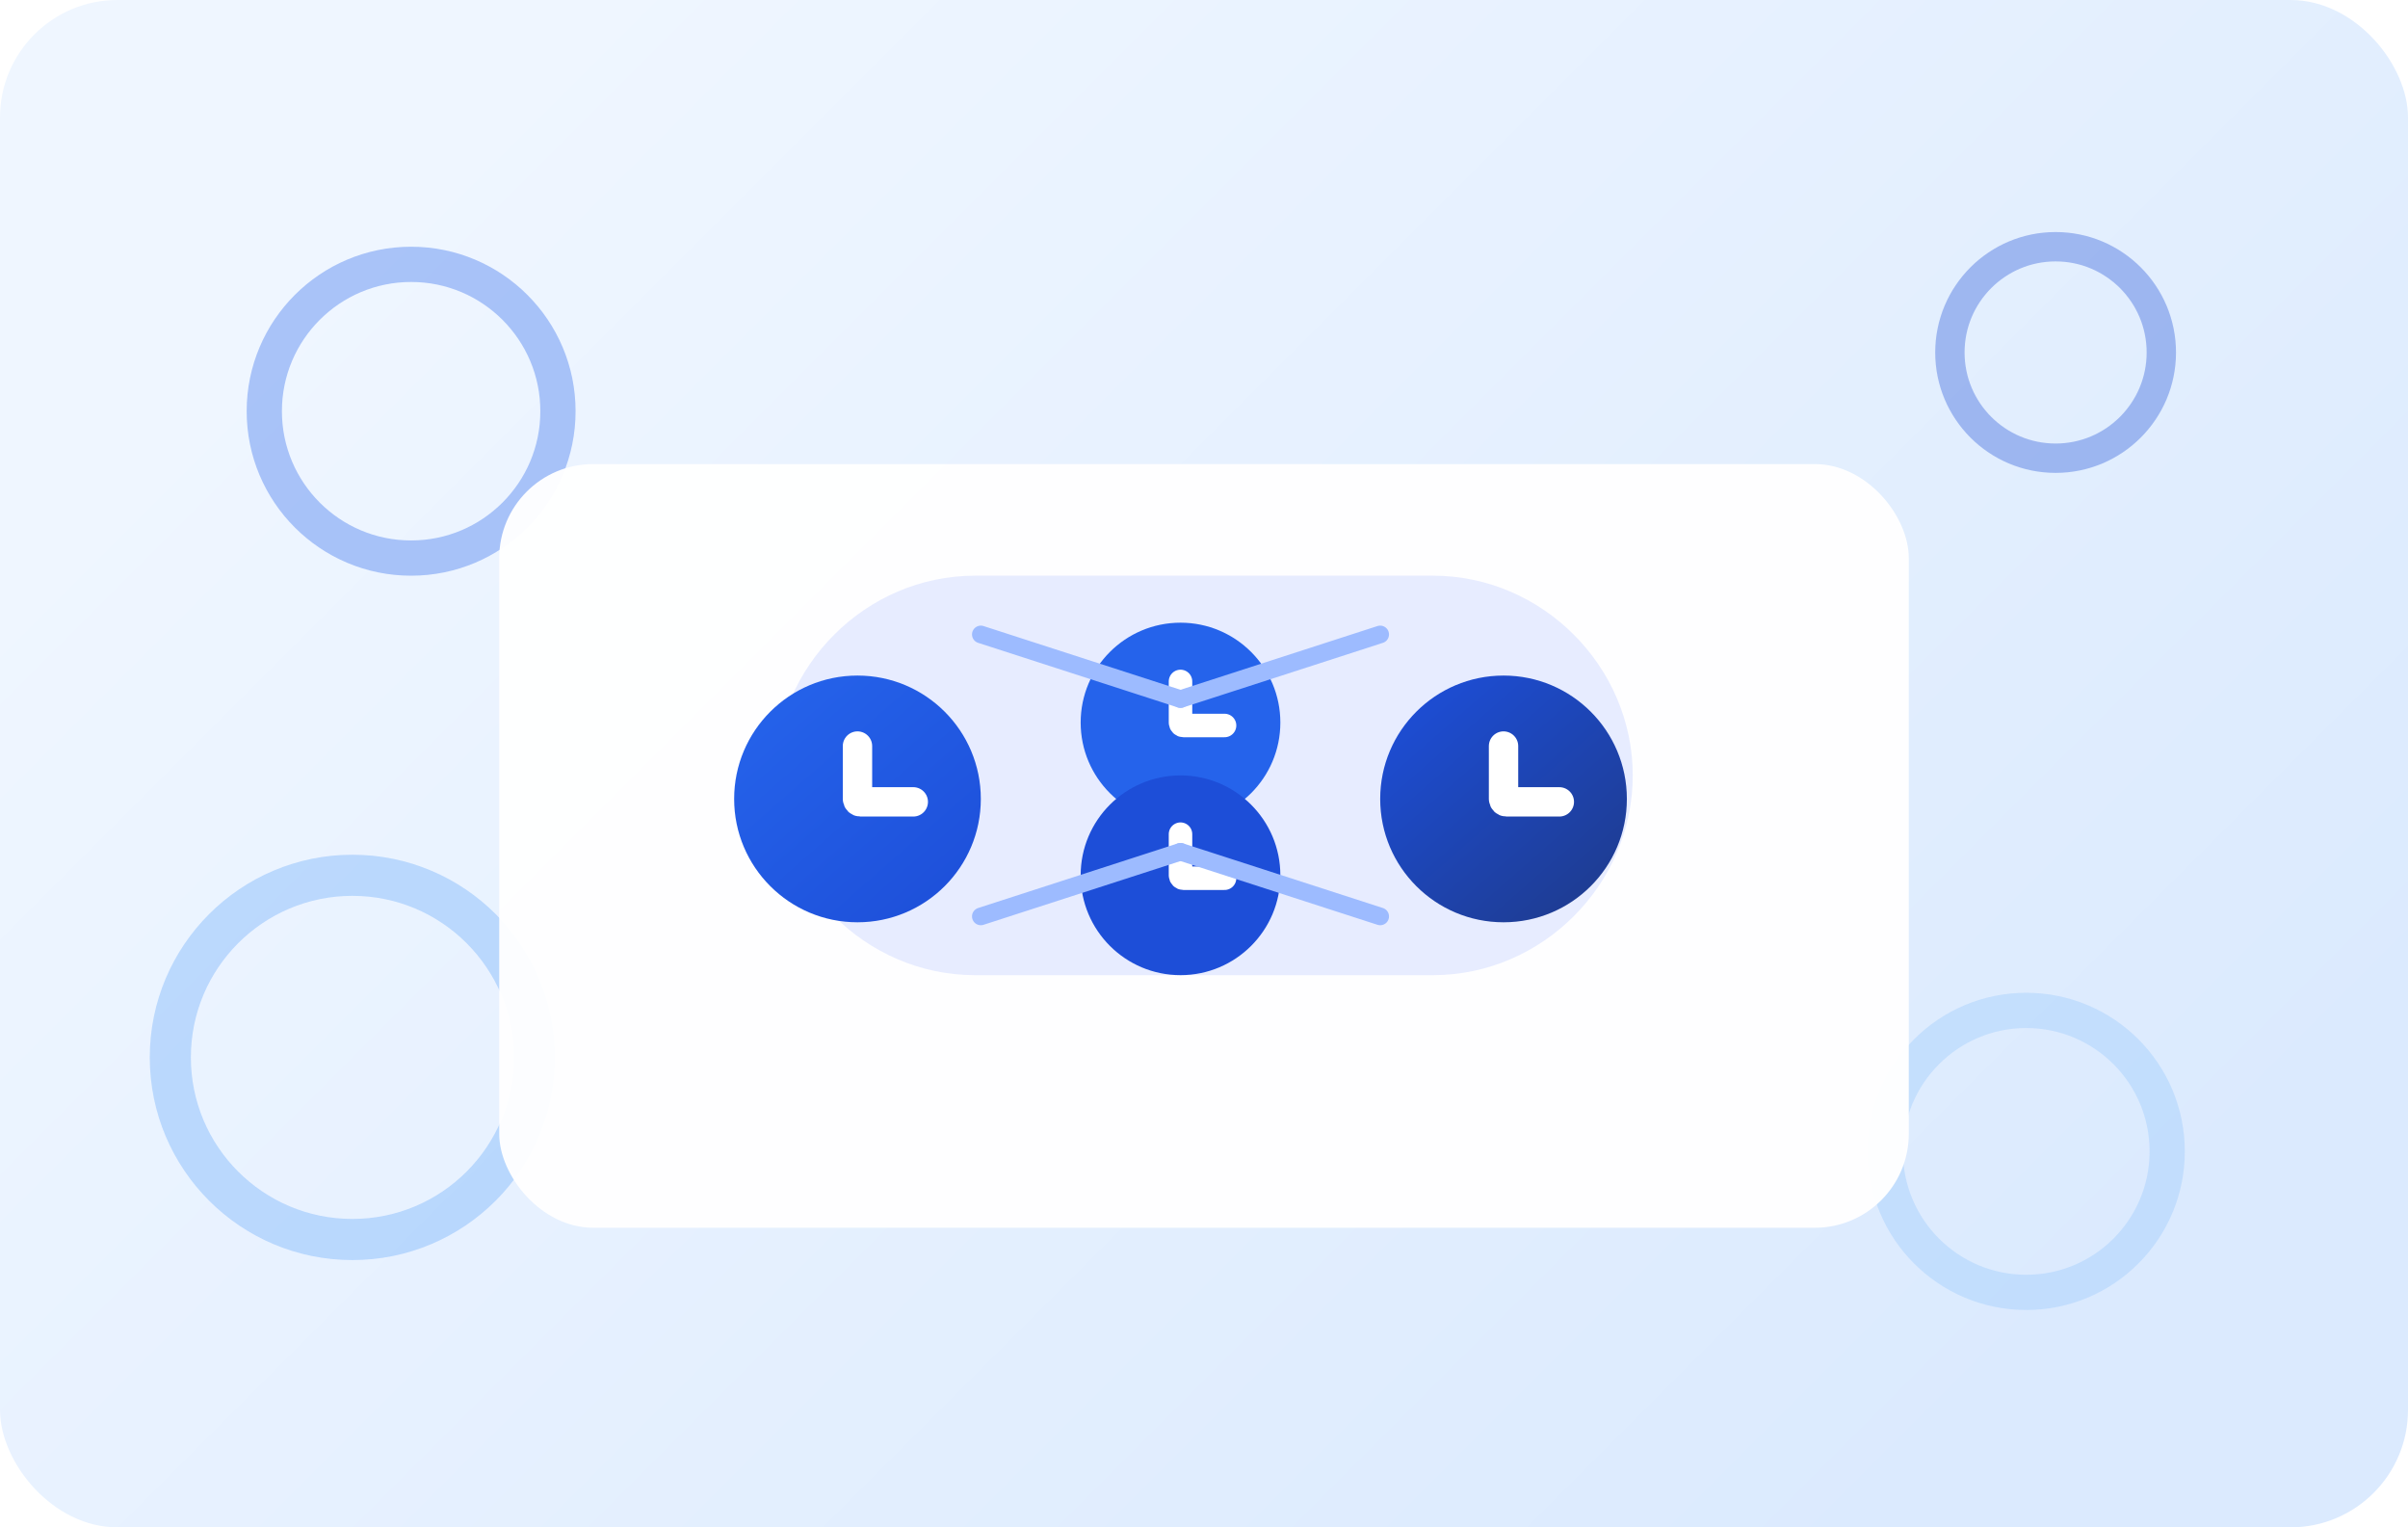 <svg width="820" height="520" viewBox="0 0 820 520" fill="none" xmlns="http://www.w3.org/2000/svg">
  <rect width="820" height="520" rx="40" fill="url(#paint0_linear)" />
  <g opacity="0.35">
    <circle cx="140" cy="140" r="50" stroke="#2563EB" stroke-width="12" />
    <circle cx="700" cy="120" r="36" stroke="#1D4ED8" stroke-width="10" />
    <circle cx="690" cy="392" r="48" stroke="#93C5FD" stroke-width="12" />
    <circle cx="120" cy="360" r="62" stroke="#60A5FA" stroke-width="14" />
  </g>
  <g filter="url(#filter0_d)">
    <rect x="170" y="142" width="480" height="260" rx="32" fill="white" fill-opacity="0.96" />
  </g>
  <path d="M264 264C264 226.863 294.863 196 332 196H488C525.137 196 556 226.863 556 264C556 301.137 525.137 332 488 332H332C294.863 332 264 301.137 264 264Z" fill="#E7ECFF" />
  <g filter="url(#filter1_d)">
    <circle cx="292" cy="264" r="42" fill="url(#paint1_linear)" />
    <path d="M292 246V264C292 264.552 292.448 265 293 265H311" stroke="white" stroke-width="10" stroke-linecap="round" />
  </g>
  <g filter="url(#filter2_d)">
    <circle cx="512" cy="264" r="42" fill="url(#paint2_linear)" />
    <path d="M512 246V264C512 264.552 512.448 265 513 265H531" stroke="white" stroke-width="10" stroke-linecap="round" />
  </g>
  <g filter="url(#filter3_d)">
    <circle cx="402" cy="238" r="34" fill="#2563EB" />
    <path d="M402 224V238C402 238.552 402.448 239 403 239H417" stroke="white" stroke-width="8" stroke-linecap="round" />
  </g>
  <g filter="url(#filter4_d)">
    <circle cx="402" cy="290" r="34" fill="#1D4ED8" />
    <path d="M402 276V290C402 290.552 402.448 291 403 291H417" stroke="white" stroke-width="8" stroke-linecap="round" />
  </g>
  <path d="M334 216L402 238" stroke="#9DBBFF" stroke-width="6" stroke-linecap="round" />
  <path d="M470 216L402 238" stroke="#9DBBFF" stroke-width="6" stroke-linecap="round" />
  <path d="M334 312L402 290" stroke="#9DBBFF" stroke-width="6" stroke-linecap="round" />
  <path d="M470 312L402 290" stroke="#9DBBFF" stroke-width="6" stroke-linecap="round" />
  <defs>
    <filter id="filter0_d" x="110" y="102" width="600" height="360" filterUnits="userSpaceOnUse" color-interpolation-filters="sRGB">
      <feFlood flood-opacity="0" result="BackgroundImageFix" />
      <feColorMatrix in="SourceAlpha" type="matrix" values="0 0 0 0 0 0 0 0 0 0 0 0 0 0 0 0 0 0 127 0" result="hardAlpha" />
      <feOffset dy="16" />
      <feGaussianBlur stdDeviation="30" />
      <feColorMatrix type="matrix" values="0 0 0 0 0.059 0 0 0 0 0.106 0 0 0 0 0.274 0 0 0 0.16 0" />
      <feBlend mode="normal" in2="BackgroundImageFix" result="effect1_dropShadow" />
      <feBlend mode="normal" in="SourceGraphic" in2="effect1_dropShadow" result="shape" />
    </filter>
    <filter id="filter1_d" x="240" y="212" width="104" height="124" filterUnits="userSpaceOnUse" color-interpolation-filters="sRGB">
      <feFlood flood-opacity="0" result="BackgroundImageFix" />
      <feColorMatrix in="SourceAlpha" type="matrix" values="0 0 0 0 0 0 0 0 0 0 0 0 0 0 0 0 0 0 127 0" result="hardAlpha" />
      <feOffset dy="8" />
      <feGaussianBlur stdDeviation="10" />
      <feColorMatrix type="matrix" values="0 0 0 0 0.106 0 0 0 0 0.204 0 0 0 0 0.49 0 0 0 0.3 0" />
      <feBlend mode="normal" in2="BackgroundImageFix" result="effect1_dropShadow" />
      <feBlend mode="normal" in="SourceGraphic" in2="effect1_dropShadow" result="shape" />
    </filter>
    <filter id="filter2_d" x="462" y="212" width="104" height="124" filterUnits="userSpaceOnUse" color-interpolation-filters="sRGB">
      <feFlood flood-opacity="0" result="BackgroundImageFix" />
      <feColorMatrix in="SourceAlpha" type="matrix" values="0 0 0 0 0 0 0 0 0 0 0 0 0 0 0 0 0 0 127 0" result="hardAlpha" />
      <feOffset dy="8" />
      <feGaussianBlur stdDeviation="10" />
      <feColorMatrix type="matrix" values="0 0 0 0 0.102 0 0 0 0 0.204 0 0 0 0 0.49 0 0 0 0.3 0" />
      <feBlend mode="normal" in2="BackgroundImageFix" result="effect1_dropShadow" />
      <feBlend mode="normal" in="SourceGraphic" in2="effect1_dropShadow" result="shape" />
    </filter>
    <filter id="filter3_d" x="348" y="196" width="108" height="116" filterUnits="userSpaceOnUse" color-interpolation-filters="sRGB">
      <feFlood flood-opacity="0" result="BackgroundImageFix" />
      <feColorMatrix in="SourceAlpha" type="matrix" values="0 0 0 0 0 0 0 0 0 0 0 0 0 0 0 0 0 0 127 0" result="hardAlpha" />
      <feOffset dy="8" />
      <feGaussianBlur stdDeviation="10" />
      <feColorMatrix type="matrix" values="0 0 0 0 0.102 0 0 0 0 0.204 0 0 0 0 0.49 0 0 0 0.28 0" />
      <feBlend mode="normal" in2="BackgroundImageFix" result="effect1_dropShadow" />
      <feBlend mode="normal" in="SourceGraphic" in2="effect1_dropShadow" result="shape" />
    </filter>
    <filter id="filter4_d" x="348" y="248" width="108" height="116" filterUnits="userSpaceOnUse" color-interpolation-filters="sRGB">
      <feFlood flood-opacity="0" result="BackgroundImageFix" />
      <feColorMatrix in="SourceAlpha" type="matrix" values="0 0 0 0 0 0 0 0 0 0 0 0 0 0 0 0 0 0 127 0" result="hardAlpha" />
      <feOffset dy="8" />
      <feGaussianBlur stdDeviation="10" />
      <feColorMatrix type="matrix" values="0 0 0 0 0.102 0 0 0 0 0.204 0 0 0 0 0.49 0 0 0 0.28 0" />
      <feBlend mode="normal" in2="BackgroundImageFix" result="effect1_dropShadow" />
      <feBlend mode="normal" in="SourceGraphic" in2="effect1_dropShadow" result="shape" />
    </filter>
    <linearGradient id="paint0_linear" x1="160" y1="40" x2="640" y2="520" gradientUnits="userSpaceOnUse">
      <stop stop-color="#EFF6FF" />
      <stop offset="1" stop-color="#DBEAFE" />
    </linearGradient>
    <linearGradient id="paint1_linear" x1="262" y1="224" x2="332" y2="304" gradientUnits="userSpaceOnUse">
      <stop stop-color="#2563EB" />
      <stop offset="1" stop-color="#1D4ED8" />
    </linearGradient>
    <linearGradient id="paint2_linear" x1="482" y1="224" x2="552" y2="304" gradientUnits="userSpaceOnUse">
      <stop stop-color="#1D4ED8" />
      <stop offset="1" stop-color="#1E3A8A" />
    </linearGradient>
  </defs>
</svg>
